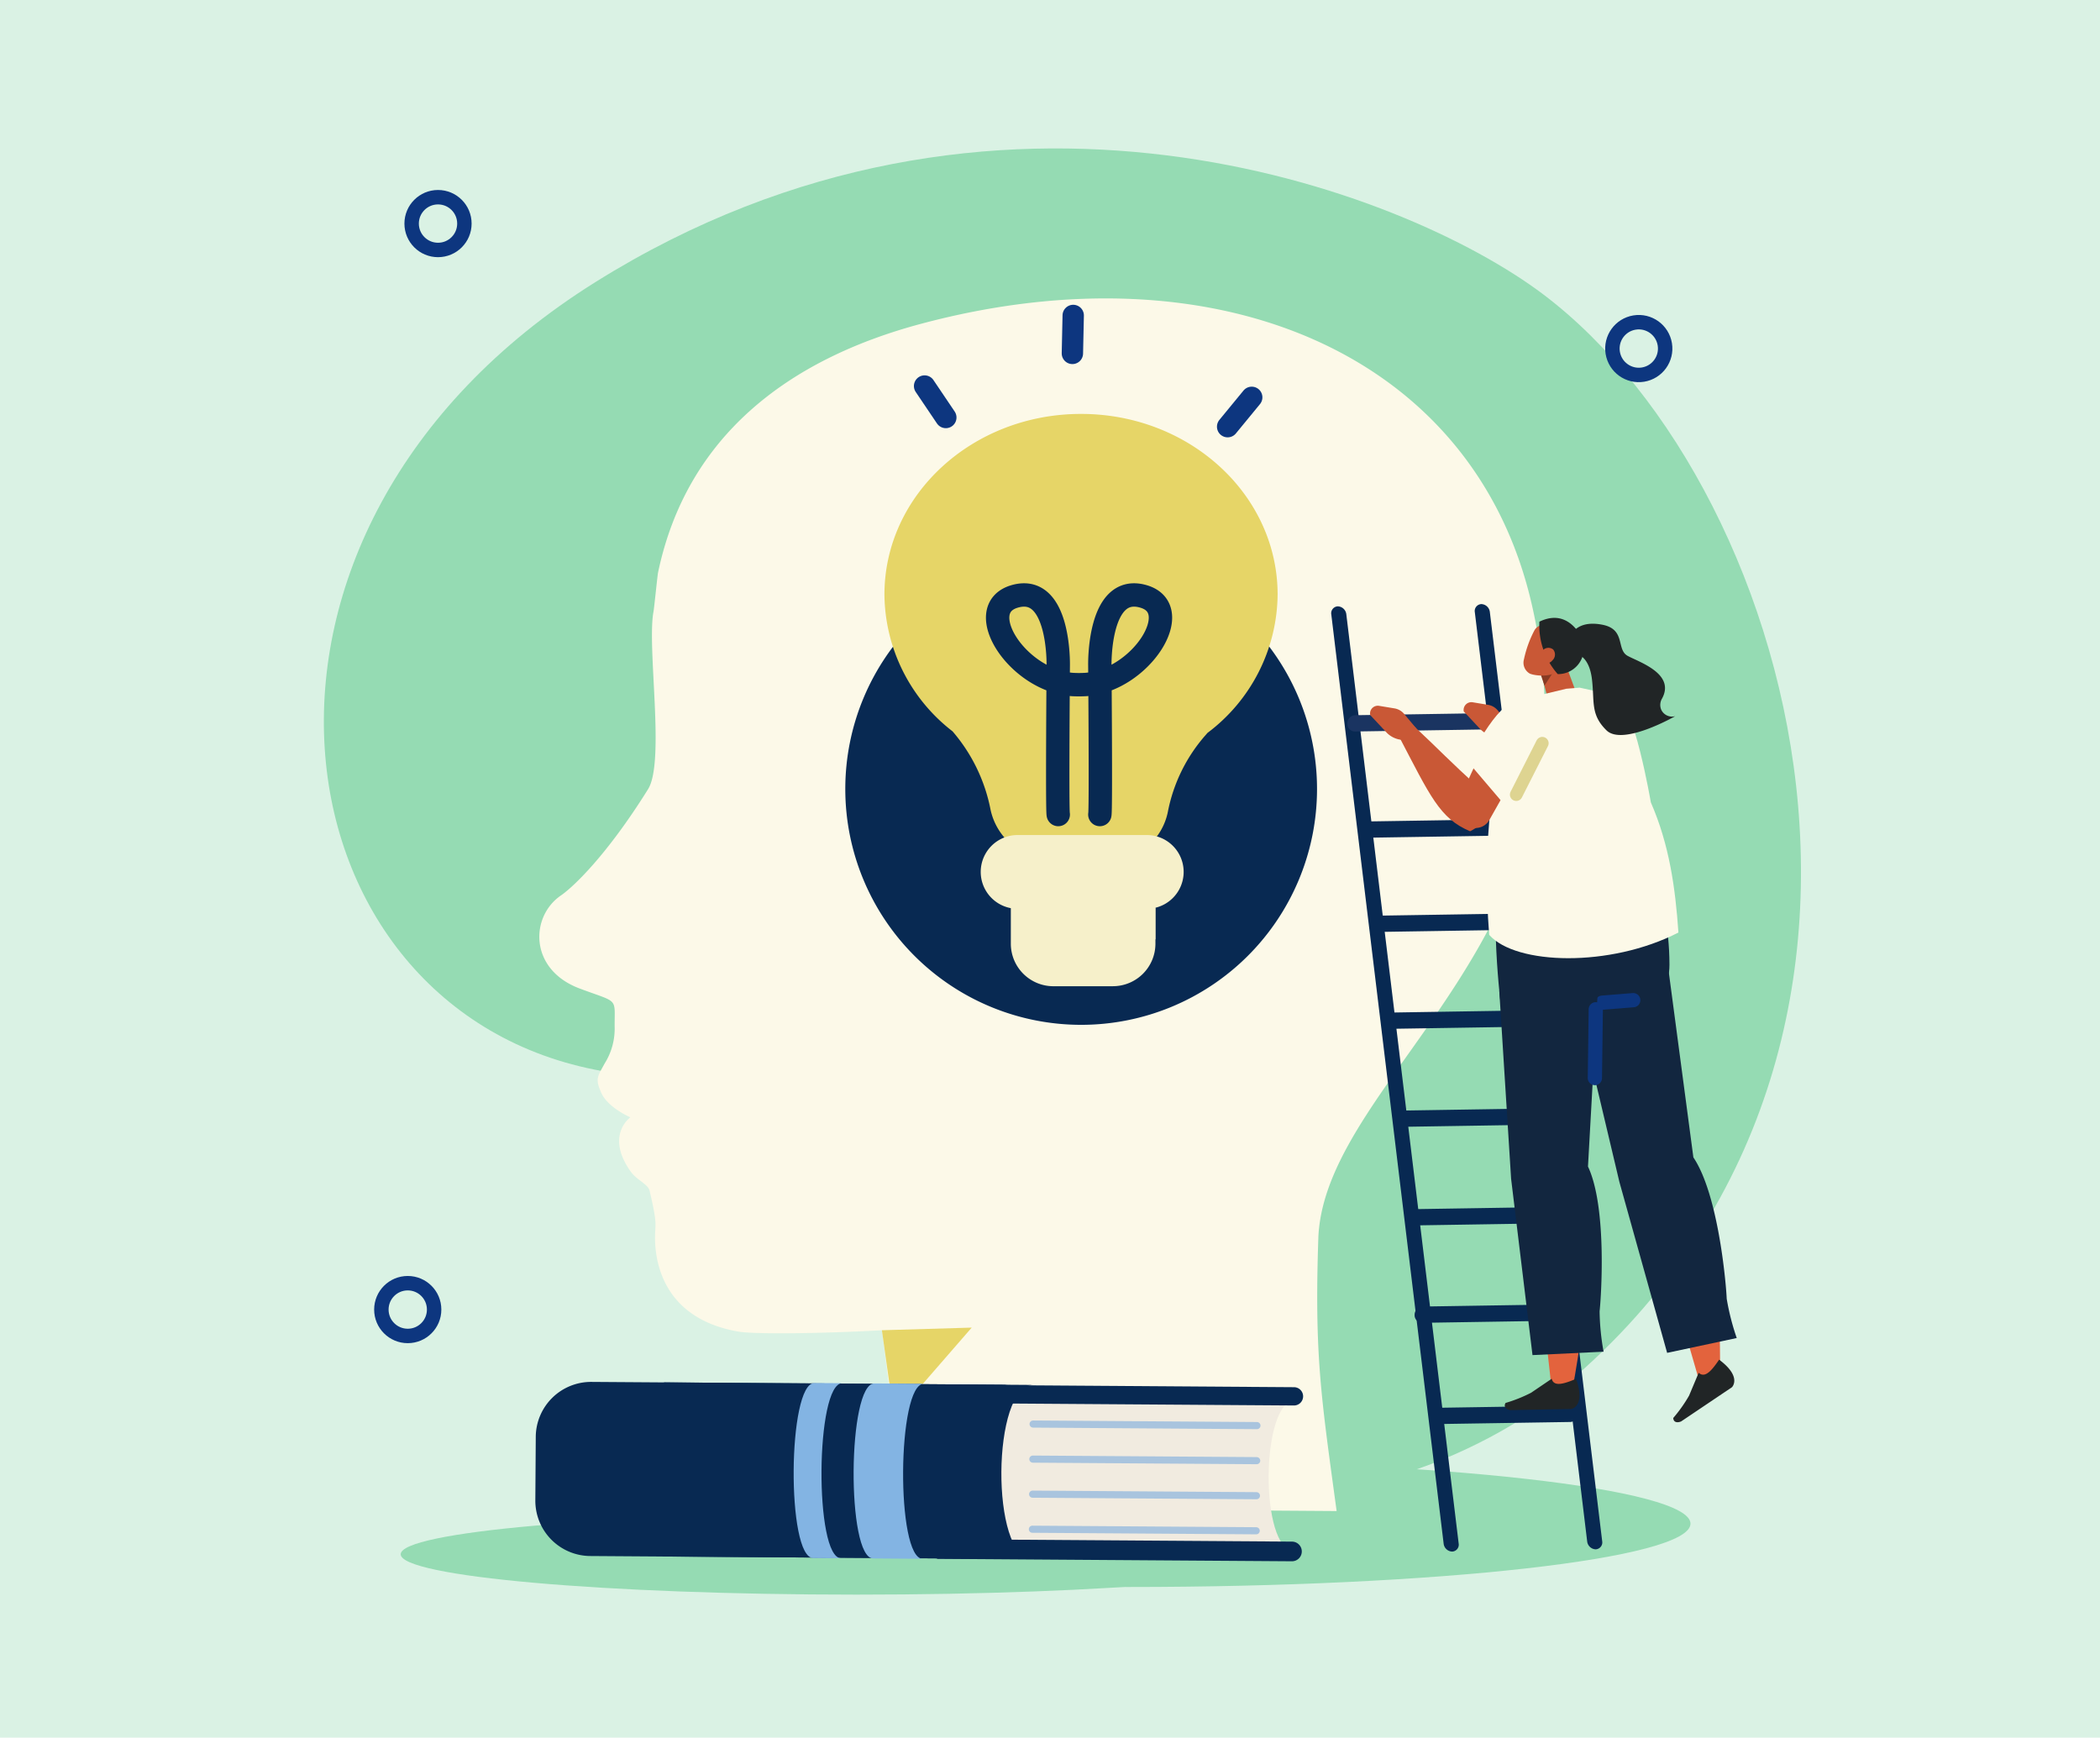 <svg xmlns="http://www.w3.org/2000/svg" xmlns:xlink="http://www.w3.org/1999/xlink" width="295" height="244.096" viewBox="0 0 295 244.096">
  <defs>
    <clipPath id="clip-path">
      <rect id="Rectángulo_401171" data-name="Rectángulo 401171" width="207.5" height="203.148" fill="none"/>
    </clipPath>
  </defs>
  <g id="_5" data-name="5" transform="translate(-180 -515.137)">
    <rect id="Rectángulo_401169" data-name="Rectángulo 401169" width="295" height="244.096" transform="translate(180 515.137)" fill="#daf2e4"/>
    <g id="Grupo_1098936" data-name="Grupo 1098936" transform="translate(225.5 535.991)">
      <g id="Grupo_1098935" data-name="Grupo 1098935" clip-path="url(#clip-path)">
        <path id="Trazado_873935" data-name="Trazado 873935" d="M160.22,576.691c0,3.131-28.676,5.67-64.051,5.67s-64.051-2.539-64.051-5.67,28.676-5.67,64.051-5.67,64.051,2.538,64.051,5.67" transform="translate(-21.33 -379.213)" fill="#95dbb3" fill-rule="evenodd"/>
        <path id="Trazado_873936" data-name="Trazado 873936" d="M259.249,557.5c0,4.916-35.357,8.9-78.973,8.9s-78.973-3.985-78.973-8.9,35.357-8.9,78.973-8.9,78.973,3.985,78.973,8.9" transform="translate(-67.276 -364.323)" fill="#95dbb3" fill-rule="evenodd"/>
        <path id="Trazado_873937" data-name="Trazado 873937" d="M169.141,177.868s-33.091,23.185-57.76,1.824S71.345,135.317,39.1,129.6c-46.577-8.254-57.057-75.72-.983-110.812s113.668-12.969,133.1,1.654c36.795,27.69,59.58,111.755-2.08,157.423" transform="translate(0 0)" fill="#95dbb3" fill-rule="evenodd"/>
        <path id="Trazado_873938" data-name="Trazado 873938" d="M142.234,232.648l59.85.409c-2.181-16.087-3.136-21.813-2.562-38.59,1.2-22.844,40.747-42.455,29.937-88.936-8.183-35.186-44.391-50.326-85.8-39.236-18.779,5.029-32.917,15.909-36.9,34.937-.084.4-.551,5.026-.631,5.438-.964,4.966,1.651,21.106-.771,24.989-5.874,9.418-10.606,13.808-12.236,14.922-4.345,2.972-4.5,10.4,2.62,13.072,5.556,2.083,4.9,1.175,4.922,5.353a9.193,9.193,0,0,1-1.41,5.191c-.974,1.814-1.37,2.1-.461,4.128.929,2.077,4.076,3.426,4.076,3.426s-3.6,2.54.083,7.664c.812,1.129,2.407,1.737,2.619,2.636,1.132,4.793.786,4.6.766,6.4-.026,2.31.319,11.424,11.716,13.4,2.128.369,11.131.306,20.161-.189,1.595,11.632,1.455,15.1,4.027,24.988" transform="translate(-59.82 -41.651)" fill="#fcf9e8"/>
        <path id="Trazado_873939" data-name="Trazado 873939" d="M284.318,202.352a33.133,33.133,0,1,1-33.133-33.133,33.132,33.132,0,0,1,33.133,33.133" transform="translate(-144.808 -112.378)" fill="#082952" fill-rule="evenodd"/>
        <circle id="Elipse_11473" data-name="Elipse 11473" cx="3.706" cy="3.706" r="3.706" transform="matrix(0.987, -0.16, 0.16, 0.987, 180.459, 25.045)" fill="none" stroke="#0d367f" stroke-linecap="round" stroke-linejoin="round" stroke-width="2.027"/>
        <circle id="Elipse_11474" data-name="Elipse 11474" cx="3.706" cy="3.706" r="3.706" transform="translate(8.073 159.399)" fill="none" stroke="#0d367f" stroke-linecap="round" stroke-linejoin="round" stroke-width="2.027"/>
        <circle id="Elipse_11475" data-name="Elipse 11475" cx="3.706" cy="3.706" r="3.706" transform="translate(12.325 6.847)" fill="none" stroke="#0d367f" stroke-linecap="round" stroke-linejoin="round" stroke-width="2.027"/>
        <path id="Trazado_873940" data-name="Trazado 873940" d="M233.358,493.485l12.616-.37-10.906,12.543Z" transform="translate(-154.972 -327.476)" fill="#e6d567"/>
        <path id="Trazado_873941" data-name="Trazado 873941" d="M289.654,136.393c0-14.016-12.364-25.378-27.616-25.378s-27.616,11.362-27.616,25.378a24.521,24.521,0,0,0,9.565,19.207,23.785,23.785,0,0,1,5.339,11A8.813,8.813,0,0,0,255.1,173.1a19.768,19.768,0,0,0,13.726.187,8.654,8.654,0,0,0,5.41-6.373,22.872,22.872,0,0,1,5.3-10.783c.094-.1.179-.205.257-.3a24.561,24.561,0,0,0,9.86-19.436" transform="translate(-155.679 -73.725)" fill="#e6d567"/>
        <path id="Trazado_873942" data-name="Trazado 873942" d="M301.626,316.664h-8.392a5.979,5.979,0,0,1-5.961-5.961v-9.222a1.862,1.862,0,0,1,1.857-1.857h16.6a1.862,1.862,0,0,1,1.857,1.857V310.7a5.979,5.979,0,0,1-5.961,5.961" transform="translate(-190.776 -198.979)" fill="#f6f0ca"/>
        <path id="Trazado_873943" data-name="Trazado 873943" d="M296.117,217.569c.164-.491,0-20.97,0-20.97s-.246-11.55,6.144-9.666c5.987,1.765-.34,11.756-8.073,12.366a16,16,0,0,1-1.908.006c-7.767-.552-14.154-10.6-8.148-12.372,6.39-1.884,6.144,9.666,6.144,9.666s-.164,20.479,0,20.97" transform="translate(-187.116 -124.003)" fill="none" stroke="#082952" stroke-linecap="round" stroke-linejoin="round" stroke-width="3.283"/>
        <path id="Trazado_873944" data-name="Trazado 873944" d="M298.015,297.48H279.867a5.179,5.179,0,0,1,0-10.359h18.148a5.179,5.179,0,0,1,0,10.359" transform="translate(-182.419 -190.676)" fill="#f6f0ca"/>
        <path id="Trazado_873945" data-name="Trazado 873945" d="M323.24,317.53v4.446l-12.4-4.3Z" transform="translate(-206.429 -210.87)" fill="#f6f0ca"/>
        <path id="Trazado_873946" data-name="Trazado 873946" d="M498.279,323.325h0a.971.971,0,0,0,.918-1.146l-15.781-130.52a1.25,1.25,0,0,0-1.191-1.113.971.971,0,0,0-.918,1.146l15.781,130.52a1.25,1.25,0,0,0,1.191,1.113" transform="translate(-319.628 -126.541)" fill="#082952"/>
        <path id="Trazado_873947" data-name="Trazado 873947" d="M438.255,324.267h0a.971.971,0,0,0,.918-1.146L423.391,192.6a1.25,1.25,0,0,0-1.191-1.113.971.971,0,0,0-.918,1.146l15.781,130.52a1.25,1.25,0,0,0,1.191,1.113" transform="translate(-279.766 -127.166)" fill="#082952"/>
        <path id="Trazado_873948" data-name="Trazado 873948" d="M429.043,238.727l18.576-.292a1.152,1.152,0,0,0,1.082-1.16,1.069,1.069,0,0,0-1.048-1.126l-18.576.292a1.151,1.151,0,0,0-1.082,1.16,1.069,1.069,0,0,0,1.048,1.126" transform="translate(-284.23 -156.826)" fill="#1a3461"/>
        <path id="Trazado_873949" data-name="Trazado 873949" d="M434.667,283.143l18.576-.292a1.152,1.152,0,0,0,1.082-1.16,1.069,1.069,0,0,0-1.048-1.126l-18.576.292a1.151,1.151,0,0,0-1.082,1.16,1.069,1.069,0,0,0,1.048,1.126" transform="translate(-287.964 -186.322)" fill="#082952"/>
        <path id="Trazado_873950" data-name="Trazado 873950" d="M440.623,322.521l18.576-.292a1.151,1.151,0,0,0,1.082-1.16,1.069,1.069,0,0,0-1.047-1.126l-18.576.292a1.151,1.151,0,0,0-1.082,1.16,1.069,1.069,0,0,0,1.048,1.126" transform="translate(-291.92 -212.473)" fill="#082952"/>
        <path id="Trazado_873951" data-name="Trazado 873951" d="M443.475,363.077l18.576-.292a1.151,1.151,0,0,0,1.082-1.16,1.069,1.069,0,0,0-1.048-1.126l-18.576.292a1.151,1.151,0,0,0-1.082,1.16,1.069,1.069,0,0,0,1.048,1.126" transform="translate(-293.814 -239.406)" fill="#082952"/>
        <path id="Trazado_873952" data-name="Trazado 873952" d="M449.15,404.05l18.576-.292a1.151,1.151,0,0,0,1.082-1.16,1.069,1.069,0,0,0-1.048-1.126l-18.576.292a1.151,1.151,0,0,0-1.082,1.16,1.069,1.069,0,0,0,1.048,1.126" transform="translate(-297.582 -266.616)" fill="#082952"/>
        <path id="Trazado_873953" data-name="Trazado 873953" d="M453.644,445.285l18.576-.292a1.151,1.151,0,0,0,1.082-1.16,1.069,1.069,0,0,0-1.048-1.126L453.678,443a1.151,1.151,0,0,0-1.082,1.16,1.069,1.069,0,0,0,1.048,1.126" transform="translate(-300.567 -294)" fill="#082952"/>
        <path id="Trazado_873954" data-name="Trazado 873954" d="M457.192,486.018l18.575-.292a1.151,1.151,0,0,0,1.082-1.16,1.069,1.069,0,0,0-1.048-1.126l-18.576.292a1.151,1.151,0,0,0-1.082,1.16,1.069,1.069,0,0,0,1.048,1.126" transform="translate(-302.923 -321.051)" fill="#082952"/>
        <path id="Trazado_873955" data-name="Trazado 873955" d="M463.917,528.349l18.576-.292a1.152,1.152,0,0,0,1.082-1.16,1.069,1.069,0,0,0-1.048-1.126l-18.576.292a1.151,1.151,0,0,0-1.082,1.16,1.069,1.069,0,0,0,1.048,1.126" transform="translate(-307.389 -349.162)" fill="#082952"/>
        <path id="Trazado_873956" data-name="Trazado 873956" d="M499.763,248.184c-4-3.565-5.36-5.115-9.3-8.788l-1.923,1.554c4.444,8.49,5.767,11.643,10.055,13.448,4.411-2.233,1.9-5.186,1.164-6.214" transform="translate(-324.44 -158.982)" fill="#c95836"/>
        <path id="Trazado_873957" data-name="Trazado 873957" d="M483.162,234.786l-1.734-2.074a2.257,2.257,0,0,0-1.364-.78l-2.159-.357a1.092,1.092,0,0,0-1.249,1.29l2.327,2.484a3.4,3.4,0,0,0,2.091,1l1.384.163Z" transform="translate(-316.532 -153.778)" fill="#c95836"/>
        <path id="Trazado_873958" data-name="Trazado 873958" d="M475.135,271.692l12.5-.6a.8.8,0,1,0-.077-1.6l-12.5.6a.8.8,0,0,0,.076,1.6" transform="translate(-314.98 -178.973)" fill="#d1d1d1" fill-rule="evenodd"/>
        <path id="Trazado_873959" data-name="Trazado 873959" d="M491.938,300.958l12.5-.6a.8.8,0,0,0-.076-1.6l-12.5.6a.8.8,0,1,0,.076,1.6" transform="translate(-326.138 -198.409)" fill="#d1d1d1" fill-rule="evenodd"/>
        <path id="Trazado_873960" data-name="Trazado 873960" d="M545.478,401.742s.44-22.184-4.718-29.825l-2.881-22.094-11.823-3.777,16.393,56.515Z" transform="translate(-349.352 -229.808)" fill="#e3633d" fill-rule="evenodd"/>
        <path id="Trazado_873961" data-name="Trazado 873961" d="M567.876,508.357l-1.353,3.218a20.292,20.292,0,0,1-2.22,3.135c.041.694.668.671,1.109.482l7.135-4.8s1.474-1.437-1.8-3.874c-.99,1.456-1.97,2.674-2.871,1.84" transform="translate(-374.751 -336.376)" fill="#212526" fill-rule="evenodd"/>
        <path id="Trazado_873962" data-name="Trazado 873962" d="M524.736,348.008l5.725,24.158,6.707,24.012,9.777-2.084a34.088,34.088,0,0,1-1.41-5.527c-.038-1.4-1.065-14.49-4.68-19.845l-3.575-26.918Z" transform="translate(-348.475 -226.992)" fill="#12263f" fill-rule="evenodd"/>
        <path id="Trazado_873963" data-name="Trazado 873963" d="M503.582,398.338s4.223-21.831.449-30.21l3.626-29.516-13.688,1.6,6.491,58.447Z" transform="translate(-328.043 -224.872)" fill="#e3633d" fill-rule="evenodd"/>
        <path id="Trazado_873964" data-name="Trazado 873964" d="M508.34,211.241l1.241,4.821a1.659,1.659,0,0,0,1.173,1.192,1.631,1.631,0,0,0,1.6-.446l.393-.408a2.144,2.144,0,0,0,.462-2.231l-2.07-5.583Z" transform="translate(-337.587 -138.52)" fill="#c95836" fill-rule="evenodd"/>
        <path id="Trazado_873965" data-name="Trazado 873965" d="M508.88,219.615l.527,1.551,1.14-1.751Z" transform="translate(-337.945 -145.712)" fill="#873b24" fill-rule="evenodd"/>
        <path id="Trazado_873966" data-name="Trazado 873966" d="M508.342,202.278a1.444,1.444,0,0,0-.737-1.9l-2.519-1.1a1.523,1.523,0,0,0-1.883.753,15.629,15.629,0,0,0-1.437,4.008,1.749,1.749,0,0,0,.829,2c.772.337,3.408.6,4.236-.7a20.984,20.984,0,0,0,1.512-3.071" transform="translate(-333.188 -132.268)" fill="#c95836" fill-rule="evenodd"/>
        <path id="Trazado_873967" data-name="Trazado 873967" d="M510.825,204.207a3.613,3.613,0,0,0,3.613-4.256,3.681,3.681,0,0,0-.4-1.194c-1.161-1.893-3.03-3.247-5.788-1.914a10.29,10.29,0,0,0,2.579,7.364" transform="translate(-337.503 -130.368)" fill="#212526" fill-rule="evenodd"/>
        <path id="Trazado_873968" data-name="Trazado 873968" d="M510.233,210.6a1.082,1.082,0,0,1-1.514.189,1.107,1.107,0,0,1,.106-1.537,1.082,1.082,0,0,1,1.514-.189,1.107,1.107,0,0,1-.106,1.537" transform="translate(-337.663 -138.687)" fill="#c95836" fill-rule="evenodd"/>
        <path id="Trazado_873969" data-name="Trazado 873969" d="M510.217,294.587,491.635,296.9c-2.98,1.259-.933,18.69-.933,18.69l12.29-.017c5.844-.372,11.465.646,11.445-5.292-.037-10.894-4.22-15.692-4.22-15.692" transform="translate(-325.418 -195.634)" fill="#12263f" fill-rule="evenodd"/>
        <path id="Trazado_873970" data-name="Trazado 873970" d="M490.81,227.254l6.713-1.614,1.876-.151,5.068,1.113c2.531.9,4.924,15,4.924,15,2.58,5.9,3.44,11.944,3.876,18.286-9.611,4.943-22.854,4.561-26.583.326-.979-12.682.2-24.254,4.125-32.962" transform="translate(-322.989 -149.746)" fill="#fcf9e8" fill-rule="evenodd"/>
        <path id="Trazado_873971" data-name="Trazado 873971" d="M500.434,514.5l-2.9,1.968a20.514,20.514,0,0,1-3.58,1.428c-.348.605.188.926.661,1.007l8.6-.161s2.022-.407.631-4.23c-1.628.686-3.118,1.177-3.41-.012" transform="translate(-327.958 -341.675)" fill="#212526" fill-rule="evenodd"/>
        <line id="Línea_565" data-name="Línea 565" x1="4.351" y2="0.351" transform="translate(179.581 119.643)" fill="none" stroke="#0d367f" stroke-linecap="round" stroke-linejoin="round" stroke-width="2"/>
        <path id="Trazado_873972" data-name="Trazado 873972" d="M491.534,352.1,493.2,378.56l3.006,24.768,9.985-.477a34.138,34.138,0,0,1-.56-5.679c.173-1.383,1.136-14.464-1.631-20.329l1.365-24.489Z" transform="translate(-326.426 -233.827)" fill="#12263f" fill-rule="evenodd"/>
        <path id="Trazado_873973" data-name="Trazado 873973" d="M460.638,249.672c-4-3.565-5.36-5.115-9.3-8.788l-1.923,1.554c4.444,8.49,5.767,11.643,10.055,13.448,4.411-2.233,1.9-5.186,1.164-6.214" transform="translate(-298.457 -159.97)" fill="#c95836"/>
        <path id="Trazado_873974" data-name="Trazado 873974" d="M444.037,236.274,442.3,234.2a2.259,2.259,0,0,0-1.364-.779l-2.159-.357a1.092,1.092,0,0,0-1.249,1.29l2.326,2.484a3.4,3.4,0,0,0,2.091,1l1.384.163Z" transform="translate(-290.549 -154.766)" fill="#c95836"/>
        <path id="Trazado_873975" data-name="Trazado 873975" d="M484.2,234.364a2,2,0,0,0-3.709-.587c-3.02,5.416-7.369,13.77-6.129,14.885l.8.758a2.2,2.2,0,0,0,3.429-.514l5.239-9.291,1.061-1.783Z" transform="translate(-314.875 -154.569)" fill="#c95836" fill-rule="evenodd"/>
        <path id="Trazado_873976" data-name="Trazado 873976" d="M534.334,210.686a1.737,1.737,0,0,1,.161-1.408c1.925-3.514-3.263-5.147-4.828-6.01-1.633-.9-.219-3.719-3.54-4.371s-4.137,1.151-4.3,1.121c-.232-.044.79,3.03.79,3.03s1.654.306,2.037,3.49-.244,4.947,2.043,7.192,9.661-1.992,9.661-1.992a1.672,1.672,0,0,1-2.029-1.051" transform="translate(-346.524 -131.992)" fill="#212526" fill-rule="evenodd"/>
        <path id="Trazado_873977" data-name="Trazado 873977" d="M490.12,234.429,484.2,246.112l-5.7-6.695s3.889-8.432,7.091-8.675Z" transform="translate(-317.77 -153.235)" fill="#fcf9e8" fill-rule="evenodd"/>
        <line id="Línea_566" data-name="Línea 566" x1="0.125" y2="9.666" transform="translate(178.543 120.921)" fill="none" stroke="#0d367f" stroke-linecap="round" stroke-linejoin="round" stroke-width="2"/>
        <line id="Línea_567" data-name="Línea 567" x1="3.661" y2="7.219" transform="translate(167.495 83.55)" fill="none" stroke="#ded491" stroke-linecap="round" stroke-linejoin="round" stroke-width="1.78"/>
        <path id="Trazado_873978" data-name="Trazado 873978" d="M306.617,544.046l-50.154-.346.146-21.15,50.154.346c-4.877-.034-5.023,21.117-.146,21.15" transform="translate(-170.316 -347.023)" fill="#f1ebe0"/>
        <path id="Trazado_873979" data-name="Trazado 873979" d="M306.823,519.919l-49.94-.345.018-2.569,49.94.345a1.285,1.285,0,1,1-.018,2.569" transform="translate(-170.595 -343.341)" fill="#082952"/>
        <path id="Trazado_873980" data-name="Trazado 873980" d="M306.277,584.7l-49.845-.344.019-2.761,49.845.344a1.38,1.38,0,0,1-.019,2.76" transform="translate(-170.295 -386.237)" fill="#082952"/>
        <path id="Trazado_873981" data-name="Trazado 873981" d="M192.392,516.378l-51.84-.358c-1.11-.007-1.279,24.45-.169,24.458l51.84.358c-5.88-.04-5.712-24.5.169-24.458" transform="translate(-92.728 -342.687)" fill="#082952"/>
        <path id="Trazado_873982" data-name="Trazado 873982" d="M154.915,516.214l-58.608-.4a7.769,7.769,0,0,0-7.822,7.715l-.061,8.921a7.769,7.769,0,0,0,7.714,7.822l58.608.4c-5.88-.041-5.711-24.5.169-24.458" transform="translate(-58.722 -342.547)" fill="#082952"/>
        <line id="Línea_568" data-name="Línea 568" x2="31.443" y2="0.217" transform="translate(99.626 179.187)" fill="none" stroke="#a9c4de" stroke-linecap="round" stroke-linejoin="round" stroke-width="1"/>
        <line id="Línea_569" data-name="Línea 569" x2="31.443" y2="0.217" transform="translate(99.592 184.112)" fill="none" stroke="#a9c4de" stroke-linecap="round" stroke-linejoin="round" stroke-width="1"/>
        <line id="Línea_570" data-name="Línea 570" x2="31.443" y2="0.217" transform="translate(99.558 189.036)" fill="none" stroke="#a9c4de" stroke-linecap="round" stroke-linejoin="round" stroke-width="1"/>
        <line id="Línea_571" data-name="Línea 571" x2="31.443" y2="0.217" transform="translate(99.524 193.961)" fill="none" stroke="#a9c4de" stroke-linecap="round" stroke-linejoin="round" stroke-width="1"/>
        <path id="Trazado_873983" data-name="Trazado 873983" d="M224.451,516.461l6.953.048c-3.781-.026-3.951,24.563-.17,24.589l-6.953-.048c-3.781-.026-3.612-24.615.17-24.589" transform="translate(-147.116 -342.98)" fill="#83b4e3"/>
        <path id="Trazado_873984" data-name="Trazado 873984" d="M199.375,516.288l3.911.027c-3.781-.026-3.951,24.563-.17,24.589l-3.911-.027c-3.781-.026-3.612-24.615.17-24.589" transform="translate(-130.463 -342.865)" fill="#83b4e3"/>
        <line id="Línea_572" data-name="Línea 572" x2="2.982" y2="4.421" transform="translate(84.383 33.372)" fill="none" stroke="#0d367f" stroke-linecap="round" stroke-linejoin="round" stroke-width="3"/>
        <line id="Línea_573" data-name="Línea 573" x1="3.385" y2="4.12" transform="translate(126.953 34.962)" fill="none" stroke="#0d367f" stroke-linecap="round" stroke-linejoin="round" stroke-width="3"/>
        <line id="Línea_574" data-name="Línea 574" x1="0.115" y2="5.331" transform="translate(105.146 23.458)" fill="none" stroke="#0d367f" stroke-linecap="round" stroke-linejoin="round" stroke-width="3"/>
      </g>
    </g>
  </g>
</svg>
